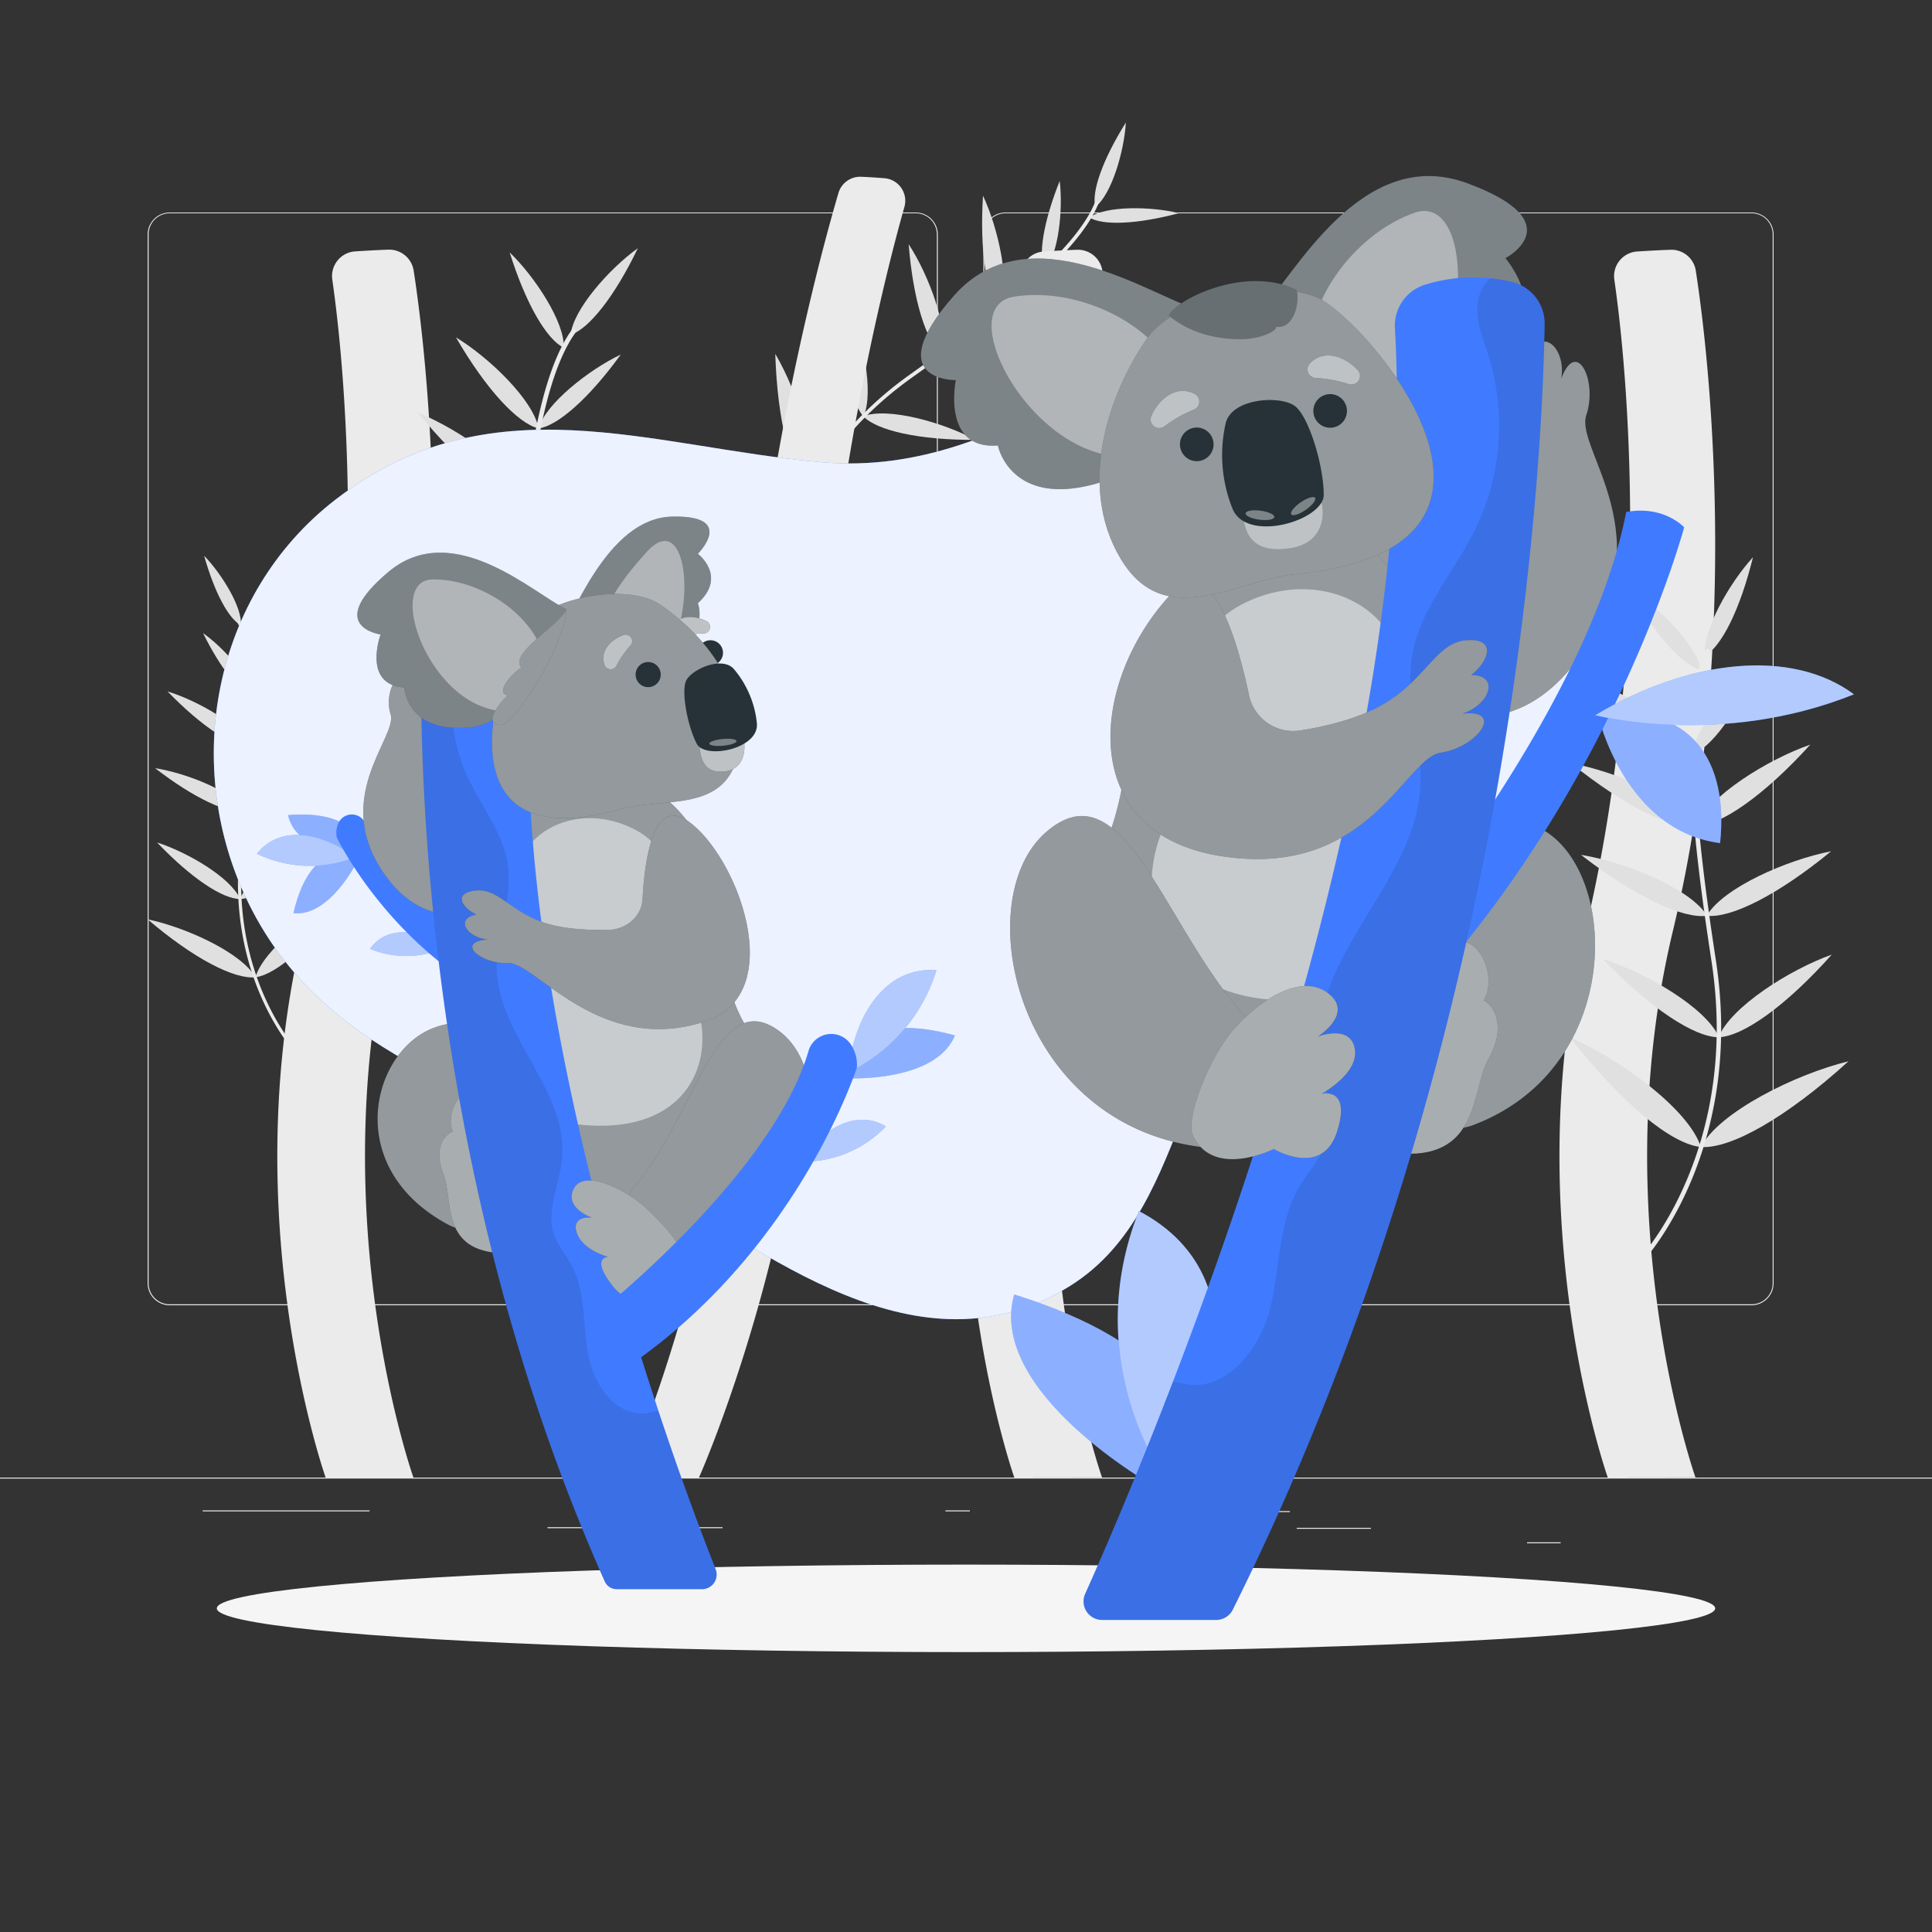 <svg xmlns="http://www.w3.org/2000/svg" viewBox="0 0 500 500"><rect x="0" y="0" width="500" height="500" fill="#333333" stroke="none"/><g id="background-complete"><rect y="382.4" width="500" height="0.25" style="fill:#ebebeb"></rect><rect x="300.71" y="391.07" width="33.12" height="0.25" style="fill:#ebebeb"></rect><rect x="395.2" y="399.15" width="8.69" height="0.25" style="fill:#ebebeb"></rect><rect x="335.59" y="395.4" width="19.19" height="0.25" style="fill:#ebebeb"></rect><rect x="52.46" y="390.89" width="43.19" height="0.25" style="fill:#ebebeb"></rect><rect x="244.67" y="390.89" width="6.33" height="0.25" style="fill:#ebebeb"></rect><rect x="141.69" y="395.24" width="45.31" height="0.25" style="fill:#ebebeb"></rect><path d="M237,337.8H43.91a5.71,5.71,0,0,1-5.7-5.71V60.66A5.71,5.71,0,0,1,43.91,55H237a5.71,5.71,0,0,1,5.71,5.71V332.09A5.71,5.71,0,0,1,237,337.8ZM43.91,55.2a5.46,5.46,0,0,0-5.45,5.46V332.09a5.46,5.46,0,0,0,5.45,5.46H237a5.47,5.47,0,0,0,5.46-5.46V60.66A5.47,5.47,0,0,0,237,55.2Z" style="fill:#ebebeb"></path><path d="M453.31,337.8H260.21a5.72,5.72,0,0,1-5.71-5.71V60.66A5.72,5.72,0,0,1,260.21,55h193.1A5.71,5.71,0,0,1,459,60.66V332.09A5.71,5.71,0,0,1,453.31,337.8ZM260.21,55.2a5.47,5.47,0,0,0-5.46,5.46V332.09a5.47,5.47,0,0,0,5.46,5.46h193.1a5.47,5.47,0,0,0,5.46-5.46V60.66a5.47,5.47,0,0,0-5.46-5.46Z" style="fill:#ebebeb"></path><path d="M281.91,56.28c4.39-3.09,16-2.88,23.21-1.11C294.13,58.09,285.39,58.4,281.91,56.28Z" style="fill:#e0e0e0"></path><path d="M258.81,80c6.67-1.57,20.32,4.19,28.05,9.73C272.44,88,261.92,84.19,258.81,80Z" style="fill:#e0e0e0"></path><path d="M258.83,80c2.76-6.28-.4-20.75-4.43-29.36C253.5,65.14,255.3,76.17,258.83,80Z" style="fill:#e0e0e0"></path><path d="M243.65,91.56c6.7-1.46,20.25,4.53,27.89,10.2C257.15,99.75,246.7,95.79,243.65,91.56Z" style="fill:#e0e0e0"></path><path d="M243.71,91.64c1.85-6.61-3.34-20.48-8.55-28.44C236.32,77.68,239.67,88.35,243.71,91.64Z" style="fill:#e0e0e0"></path><path d="M223.39,107.72c6.42-2.4,20.69,1.59,29.06,6.12C237.92,113.9,227,111.46,223.39,107.72Z" style="fill:#e0e0e0"></path><path d="M223.46,107.78c2.83-6.24-.19-20.75-4.13-29.4C218.28,92.87,220,103.92,223.46,107.78Z" style="fill:#e0e0e0"></path><path d="M209.38,126.67c7.48-3.73,25.26-.7,36,3.71C227.76,132.3,214.24,130.74,209.38,126.67Z" style="fill:#e0e0e0"></path><path d="M209.38,126.67c2.64-7.93-2.86-25.11-8.74-35.09C201.21,109.26,204.66,122.44,209.38,126.67Z" style="fill:#e0e0e0"></path><path d="M270.33,69.93c5.56-2.3,18.19.76,25.66,4.47C283.26,74.9,273.62,73.1,270.33,69.93Z" style="fill:#e0e0e0"></path><path d="M283.46,53.57c4.25-3.29,7.47-14.43,7.91-21.86C285.34,41.35,282.46,49.62,283.46,53.57Z" style="fill:#e0e0e0"></path><path d="M270.33,69.93c3.62-4,4.82-15.65,3.92-23.1C270,57.47,268.63,66.19,270.33,69.93Z" style="fill:#e0e0e0"></path><path d="M201.12,151.9h0a.46.46,0,0,1-.45-.49c0-.31,2.15-31.25,34.87-54.52,20.74-14.75,42.63-31.57,47.82-44.49a.48.48,0,0,1,.61-.26.49.49,0,0,1,.27.62c-5.28,13.14-27.3,30.07-48.15,44.9-32.33,23-34.46,53.49-34.48,53.8A.47.47,0,0,1,201.12,151.9Z" style="fill:#ebebeb"></path><path d="M180.89,382.4s31.76-70.93,29.79-149.84c-1.83-73.14,14.38-147.17,23.38-179a5.86,5.86,0,0,0-5.18-7.44c-1.81-.14-3.84-.28-6-.37a5.86,5.86,0,0,0-5.89,4.2c-8.95,30.51-27.37,107.59-25.49,182.65,2,78.91-29.79,149.84-29.79,149.84" style="fill:#ebebeb"></path><path d="M84.28,382.4S60.57,315.45,78.43,241C94.91,172.23,90.35,102.66,86,72.37a6.4,6.4,0,0,1,5.9-7.31c2.51-.16,5.5-.34,8.63-.45A6.4,6.4,0,0,1,107.05,70c4.6,29.74,10.78,101.26-5.93,170.94C83.26,315.45,107,382.4,107,382.4" style="fill:#ebebeb"></path><path d="M416.1,382.4S392.39,315.45,410.25,241c16.48-68.74,11.92-138.31,7.54-168.6a6.39,6.39,0,0,1,5.89-7.31c2.52-.16,5.51-.34,8.64-.45A6.38,6.38,0,0,1,438.86,70c4.6,29.74,10.78,101.26-5.92,170.94-17.86,74.48,5.85,141.43,5.85,141.43" style="fill:#ebebeb"></path><path d="M213,211.43C210,207,199.09,203,191.71,202,200.91,208.71,209,212.16,213,211.43Z" style="fill:#e0e0e0"></path><path d="M226,241.91c-5.66-3.87-20.47-3.42-29.68-1C210.36,244.42,221.54,244.68,226,241.91Z" style="fill:#e0e0e0"></path><path d="M225.94,241.88c-.32-6.85,7.85-19.21,14.71-25.79C236.26,229.94,230.61,239.59,225.94,241.88Z" style="fill:#e0e0e0"></path><path d="M235.92,258.14c-5.72-3.78-20.52-3.08-29.69-.55C220.37,260.91,231.56,261,235.92,258.14Z" style="fill:#e0e0e0"></path><path d="M235.84,258.19c.66-6.83,10.5-17.9,18.23-23.44C247.76,247.84,240.79,256.58,235.84,258.19Z" style="fill:#e0e0e0"></path><path d="M249,280.52c-5.12-4.56-19.87-6-29.31-4.78C233.21,281,244.27,282.71,249,280.52Z" style="fill:#e0e0e0"></path><path d="M248.91,280.55c-.39-6.85,7.65-19.29,14.45-25.94C259.11,268.51,253.55,278.21,248.91,280.55Z" style="fill:#e0e0e0"></path><path d="M255.22,303.24c-5.63-6.17-23.31-9.76-34.89-9.51C236,301.87,249.22,305.29,255.22,303.24Z" style="fill:#e0e0e0"></path><path d="M255.22,303.24c.4-8.34,11.73-22.38,20.81-29.57C269.12,290,261.15,301,255.22,303.24Z" style="fill:#e0e0e0"></path><path d="M218.84,228.34c-4.36-4.15-17.24-5.85-25.55-5.09C205,228.31,214.63,230.11,218.84,228.34Z" style="fill:#e0e0e0"></path><path d="M212.49,208.35c-2.77-4.6-1.76-16.15.51-23.24C215.15,196.28,214.85,205,212.49,208.35Z" style="fill:#e0e0e0"></path><path d="M218.84,228.34c-1.93-5.06,1.15-16.34,4.67-23C223.64,216.84,221.78,225.47,218.84,228.34Z" style="fill:#e0e0e0"></path><path d="M254,329.78a.39.39,0,0,1-.15,0,.47.47,0,0,1-.3-.59c.09-.29,9.11-29.51-12.75-62.62-14.1-21.35-28.53-45.08-28.71-59.24a.46.46,0,0,1,.46-.48.47.47,0,0,1,.48.47c.18,13.91,14.53,37.5,28.56,58.73,22.12,33.51,12.95,63.13,12.86,63.43A.47.47,0,0,1,254,329.78Z" style="fill:#ebebeb"></path><path d="M262.51,382.4S238.8,315.45,256.66,241c16.48-68.74,11.92-138.31,7.54-168.6a6.4,6.4,0,0,1,5.9-7.31c2.51-.16,5.5-.34,8.63-.45A6.4,6.4,0,0,1,285.28,70c4.59,29.74,10.78,101.26-5.93,170.94-17.86,74.48,5.86,141.43,5.86,141.43" style="fill:#ebebeb"></path><path d="M145.9,90c.32-6.54-7.46-18.38-14-24.68C136.06,78.59,141.44,87.82,145.9,90Z" style="fill:#e0e0e0"></path><path d="M136.47,129.37c-2.74-7.92-17.59-18.25-28.36-22.61C119.35,120.49,130.13,128.88,136.47,129.37Z" style="fill:#e0e0e0"></path><path d="M136.48,129.34c4.67-7,21.67-13.14,33.2-14.6C155.3,125.14,142.73,130.49,136.48,129.34Z" style="fill:#e0e0e0"></path><path d="M134.44,152.55c-2.86-7.87-17.89-18-28.72-22.14C117.18,144,128.1,152.17,134.44,152.55Z" style="fill:#e0e0e0"></path><path d="M134.33,152.54c5.61-6.22,23.32-9.92,34.94-9.73C153.56,151.06,140.36,154.57,134.33,152.54Z" style="fill:#e0e0e0"></path><path d="M131,184c-1.72-8.19-15.16-20.31-25.29-26C115.13,173.05,124.77,182.73,131,184Z" style="fill:#e0e0e0"></path><path d="M130.88,184c4.61-7,21.55-13.36,33.06-14.94C149.66,179.59,137.15,185.07,130.88,184Z" style="fill:#e0e0e0"></path><path d="M120.57,210.84c-1-10.14-15.76-26.53-27.3-34.71C102.76,195.54,113.2,208.49,120.57,210.84Z" style="fill:#e0e0e0"></path><path d="M120.57,210.84C127,203,148.37,197.41,162.5,197,143.87,207.92,128,213,120.57,210.84Z" style="fill:#e0e0e0"></path><path d="M139.37,110.88c-1.26-7.23-12.66-18.27-21.37-23.57C125.8,100.79,134,109.57,139.37,110.88Z" style="fill:#e0e0e0"></path><path d="M147.68,86.65c.63-6.52,10-17.12,17.4-22.42C159.07,76.74,152.42,85.11,147.68,86.65Z" style="fill:#e0e0e0"></path><path d="M139.37,110.89c1.78-6.37,13-15.19,21.28-19.13C152.44,103.1,144.34,110.21,139.37,110.89Z" style="fill:#e0e0e0"></path><path d="M100.41,236.11a.58.58,0,0,1-.34-1.05c.31-.22,30.41-22.32,33-70.71,1.7-31.2,4.8-65,14.93-79a.58.58,0,0,1,.81-.13A.6.6,0,0,1,149,86c-10,13.78-13,47.36-14.71,78.39-2.67,49-33.22,71.37-33.52,71.59A.62.62,0,0,1,100.41,236.11Z" style="fill:#ebebeb"></path><path d="M440.19,173.4c-1-6.47-11.08-16.46-18.78-21.29C428.2,164.23,435.37,172.16,440.19,173.4Z" style="fill:#e0e0e0"></path><path d="M439,213.84c-4.3-7.18-21-14.24-32.39-16.3C420.46,208.67,432.73,214.66,439,213.84Z" style="fill:#e0e0e0"></path><path d="M439,213.81c3.15-7.76,18.52-17.3,29.5-21.1C456.59,205.84,445.39,213.65,439,213.81Z" style="fill:#e0e0e0"></path><path d="M441.81,237c-4.42-7.11-21.2-13.9-32.66-15.77C423.15,232.08,435.52,237.87,441.81,237Z" style="fill:#e0e0e0"></path><path d="M441.69,237c4.22-7.24,20.79-14.49,32.2-16.69C460.2,231.56,448,237.71,441.69,237Z" style="fill:#e0e0e0"></path><path d="M444.89,268.45c-3.37-7.67-19-16.78-30.08-20.26C427.11,261,438.53,268.47,444.89,268.45Z" style="fill:#e0e0e0"></path><path d="M444.77,268.44c3.07-7.79,18.35-17.49,29.29-21.39C462.25,260.29,451.13,268.22,444.77,268.44Z" style="fill:#e0e0e0"></path><path d="M440.19,296.85c-3.09-9.72-20.87-22.74-33.85-28.37C419.62,285.53,432.49,296.06,440.19,296.85Z" style="fill:#e0e0e0"></path><path d="M440.19,296.85c4.71-9.05,24.45-18.85,38.19-22.19C462.4,289.2,447.92,297.38,440.19,296.85Z" style="fill:#e0e0e0"></path><path d="M438.07,195.16c-2.71-6.83-16.14-15.29-25.74-18.69C422.72,188.06,432.5,195,438.07,195.16Z" style="fill:#e0e0e0"></path><path d="M441.24,169.74c-.73-6.52,6.29-18.82,12.43-25.53C450.35,157.7,445.56,167.26,441.24,169.74Z" style="fill:#e0e0e0"></path><path d="M438.07,195.16c.45-6.59,9.62-17.54,16.91-23.09C449.27,184.85,442.8,193.47,438.07,195.16Z" style="fill:#e0e0e0"></path><path d="M425.53,325.72a.58.58,0,0,1-.43-1c.25-.27,25.18-28.08,17.83-76-4.74-30.88-8.64-64.59-1.61-80.39a.58.58,0,1,1,1.05.47c-6.91,15.53-3,49,1.7,79.74,7.44,48.48-17.86,76.67-18.12,77A.58.58,0,0,1,425.53,325.72Z" style="fill:#ebebeb"></path><path d="M63.19,164.43c.58-4.66,7.55-12.06,13-15.7C71.56,157.57,66.61,163.43,63.19,164.43Z" style="fill:#e0e0e0"></path><path d="M65,193.4c2.91-5.26,14.69-10.71,22.83-12.46C78.17,189.24,69.52,193.83,65,193.4Z" style="fill:#e0e0e0"></path><path d="M65,193.37c-2.43-5.49-13.68-12-21.64-14.43C52.2,188.07,60.41,193.41,65,193.37Z" style="fill:#e0e0e0"></path><path d="M63.53,210c3-5.2,14.87-10.46,23-12.08C76.79,206.09,68.07,210.54,63.53,210Z" style="fill:#e0e0e0"></path><path d="M63.62,210c-3.2-5.09-15.25-9.9-23.48-11.2C50.22,206.6,59.11,210.71,63.62,210Z" style="fill:#e0e0e0"></path><path d="M62.07,232.68c2.23-5.58,13.23-12.48,21.09-15.24C74.64,226.9,66.63,232.54,62.07,232.68Z" style="fill:#e0e0e0"></path><path d="M62.15,232.67c-2.38-5.51-13.56-12.1-21.5-14.64C49.43,227.24,57.59,232.66,62.15,232.67Z" style="fill:#e0e0e0"></path><path d="M66.11,252.92c2-7,14.43-16.79,23.59-21.13C80.59,244.32,71.61,252.18,66.11,252.92Z" style="fill:#e0e0e0"></path><path d="M66.11,252.92c-3.59-6.37-18-12.93-27.9-15C50,248,60.58,253.49,66.11,252.92Z" style="fill:#e0e0e0"></path><path d="M65.22,180c1.78-5,11.21-11.35,18-14C76.06,174.52,69.21,179.72,65.22,180Z" style="fill:#e0e0e0"></path><path d="M62.35,161.83c.37-4.69-5-13.34-9.52-18C55.53,153.42,59.19,160.15,62.35,161.83Z" style="fill:#e0e0e0"></path><path d="M65.22,180c-.47-4.72-7.31-12.34-12.67-16.15C57,172.86,61.79,178.88,65.22,180Z" style="fill:#e0e0e0"></path><path d="M77.3,273.28a.39.39,0,0,1-.3-.13c-.19-.19-19-19.8-14.81-54.72,2.65-22.14,4.65-46.24-.68-57.21a.42.42,0,0,1,.2-.56.41.41,0,0,1,.55.2c5.41,11.16,3.42,35.41.75,57.66-4.14,34.54,14.39,53.86,14.58,54a.42.42,0,0,1,0,.59A.44.44,0,0,1,77.3,273.28Z" style="fill:#ebebeb"></path></g><g id="background-simple"><path d="M212.56,119.62c-44.27-3.88-85.6-21.41-125.83,9.75C55,153.94,46.81,198.46,64.47,234.05c20.61,41.54,64.77,48.84,101.05,70.59C197.83,324,237.88,357.24,277,332.75,310.17,311.93,303,260.88,340.72,239c39-22.6,71.9-22.39,74.4-80.47,1.85-43.17-24.53-85-71.9-81.58C296.23,80.37,263.54,124.08,212.56,119.62Z" style="fill:#407BFF"></path><path d="M212.56,119.62c-44.27-3.88-85.6-21.41-125.83,9.75C55,153.94,46.81,198.46,64.47,234.05c20.61,41.54,64.77,48.84,101.05,70.59C197.83,324,237.88,357.24,277,332.75,310.17,311.93,303,260.88,340.72,239c39-22.6,71.9-22.39,74.4-80.47,1.85-43.17-24.53-85-71.9-81.58C296.23,80.37,263.54,124.08,212.56,119.62Z" style="fill:#fff;opacity:0.9"></path></g><g id="Shadow"><ellipse id="path" cx="250" cy="416.24" rx="193.89" ry="11.32" style="fill:#f5f5f5"></ellipse></g><g id="Koala-1"><path d="M143.42,167.23c4.72-7.34,13.66-33.11,30.47-33.53s6.71,9.62,6.71,9.62,7.7,5.82,0,12.79c.87,2.33,1.63,9.83-9.63,17.23S143.42,167.23,143.42,167.23Z" style="fill:#263238"></path><path d="M143.42,167.23c4.72-7.34,13.66-33.11,30.47-33.53s6.71,9.62,6.71,9.62,7.7,5.82,0,12.79c.87,2.33,1.63,9.83-9.63,17.23S143.42,167.23,143.42,167.23Z" style="fill:#fff;opacity:0.4"></path><path d="M155.21,169.92c-1.81-10,4.89-19,12.09-27,10.53-11.76,13.58,15,4.23,29C166.41,179.5,155.68,172.48,155.21,169.92Z" style="fill:#fff;opacity:0.4"></path><path d="M182.76,160.72c-3.07-1.56-7.48-1.71-9.12,2a1.68,1.68,0,0,0,2,2.29,24.69,24.69,0,0,1,6.4-1.09A1.67,1.67,0,0,0,182.76,160.72Z" style="fill:#263238"></path><path d="M182.76,160.72c-3.07-1.56-7.48-1.71-9.12,2a1.68,1.68,0,0,0,2,2.29,24.69,24.69,0,0,1,6.4-1.09A1.67,1.67,0,0,0,182.76,160.72Z" style="fill:#fff;opacity:0.7"></path><path d="M180.84,170.14a3.25,3.25,0,1,0,1.84-4.22A3.24,3.24,0,0,0,180.84,170.14Z" style="fill:#263238"></path><path d="M92.56,222.71c-7-4.21-13.65.69-16.61,13.61C85.42,237.36,92.56,222.71,92.56,222.71Z" style="fill:#407BFF"></path><path d="M92.56,222.71c-7-4.21-13.65.69-16.61,13.61C85.42,237.36,92.56,222.71,92.56,222.71Z" style="fill:#fff;opacity:0.4"></path><path d="M92.56,222.71c1.92-8-4.75-12.82-18-11.76C76.44,220.29,92.56,222.71,92.56,222.71Z" style="fill:#407BFF"></path><path d="M92.56,222.71c1.92-8-4.75-12.82-18-11.76C76.44,220.29,92.56,222.71,92.56,222.71Z" style="fill:#fff;opacity:0.4"></path><path d="M91.92,221.83c-9.76-7.14-19.89-7.87-25.44-.89A31.51,31.51,0,0,0,91.92,221.83Z" style="fill:#407BFF"></path><path d="M91.92,221.83c-9.76-7.14-19.89-7.87-25.44-.89A31.51,31.51,0,0,0,91.92,221.83Z" style="fill:#fff;opacity:0.6"></path><path d="M115.57,245.08c-7.92-5.1-15.82-5.2-19.8.48A24.53,24.53,0,0,0,115.57,245.08Z" style="fill:#407BFF"></path><path d="M115.57,245.08c-7.92-5.1-15.82-5.2-19.8.48A24.53,24.53,0,0,0,115.57,245.08Z" style="fill:#fff;opacity:0.6"></path><path d="M87.16,216.72s12.67,26.73,41.15,41.86l5.53-8.24c-6.47-3.86-31.85-20.44-39.31-37.29a3.81,3.81,0,0,0-6.73-.45A6,6,0,0,0,87.16,216.72Z" style="fill:#407BFF"></path><path d="M149.45,211.66c-8.39,19.74-33.7,36.08-49.15,15.69s2.7-36.56.79-42.49,2.54-13.7,5.06-6.66c-.66-4.9,3.71-9.23,6-4.78,1-4,4.44-7.21,6.39-2.28s-4,9.79-4.69,19,2.38,24.31,2.38,24.31C140.19,204.31,157,193.79,149.45,211.66Z" style="fill:#263238"></path><path d="M149.45,211.66c-8.39,19.74-33.7,36.08-49.15,15.69s2.7-36.56.79-42.49,2.54-13.7,5.06-6.66c-.66-4.9,3.71-9.23,6-4.78,1-4,4.44-7.21,6.39-2.28s-4,9.79-4.69,19,2.38,24.31,2.38,24.31C140.19,204.31,157,193.79,149.45,211.66Z" style="fill:#fff;opacity:0.5"></path><path d="M167.22,203.08c26,15.84,13.11,41.46,26,62.83,14.41,23.84,2.78,62.76-52,50.08s-8.59-57.5-11.95-81S144,188.93,167.22,203.08Z" style="fill:#263238"></path><path d="M167.22,203.08c26,15.84,13.11,41.46,26,62.83,14.41,23.84,2.78,62.76-52,50.08s-8.59-57.5-11.95-81S144,188.93,167.22,203.08Z" style="fill:#fff;opacity:0.5"></path><path d="M161.44,213.4c19.78,7.55,7.44,26.51,16.42,41.37,10,16.59,1.93,43.67-36.19,34.85s-6-40-8.31-56.37S146.83,207.81,161.44,213.4Z" style="fill:#fff;opacity:0.5"></path><path d="M112.27,266c-16.13,6.06-23.85,36.24,3.84,51a9.57,9.57,0,0,0,13.27-4.61l1.91-4.38a9.74,9.74,0,0,0,0-7.69C123.2,281.29,129,259.77,112.27,266Z" style="fill:#263238"></path><path d="M112.27,266c-16.13,6.06-23.85,36.24,3.84,51a9.57,9.57,0,0,0,13.27-4.61l1.91-4.38a9.74,9.74,0,0,0,0-7.69C123.2,281.29,129,259.77,112.27,266Z" style="fill:#fff;opacity:0.5"></path><path d="M126.15,282.82c-7-3.85-11.1,6.08-8.92,10-2.56.94-5,4.89-2.45,11.09s-.87,19.14,14,20.35C136.08,311.53,126.15,282.82,126.15,282.82Z" style="fill:#263238"></path><path d="M126.15,282.82c-7-3.85-11.1,6.08-8.92,10-2.56.94-5,4.89-2.45,11.09s-.87,19.14,14,20.35C136.08,311.53,126.15,282.82,126.15,282.82Z" style="fill:#fff;opacity:0.6"></path><path d="M219.74,279.06c-.46-11.24,9.84-16,27.39-11.08C242.14,280.1,219.74,279.06,219.74,279.06Z" style="fill:#407BFF"></path><path d="M219.74,279.06c-.46-11.24,9.84-16,27.39-11.08C242.14,280.1,219.74,279.06,219.74,279.06Z" style="fill:#fff;opacity:0.4"></path><path d="M138.18,161.21c-10.36,93.49,36.57,218.56,47.07,245a3.78,3.78,0,0,1-3.54,5.06H159.62a3.37,3.37,0,0,1-3.11-2c-49.1-110.15-48.24-222.69-47.28-248.89a8.84,8.84,0,0,1,6.69-8.15,31.66,31.66,0,0,1,16.7.45A7.83,7.83,0,0,1,138.18,161.21Z" style="fill:#407BFF"></path><path d="M115.77,152.31a32.29,32.29,0,0,1,4.49-.78,7.32,7.32,0,0,1,2.11,4.39c.43,3.57-1.28,7.13-2.56,10.58a45.44,45.44,0,0,0,.85,33.83c3.66,8.22,10,15.44,10.88,24.51.88,8.45-3.11,17-3,25.51.33,18.14,18.93,32,16.86,50.12-.73,6.35-4,12.89-2.08,18.85.95,2.93,3.08,5.29,4.54,8,3.79,7,2.93,15.66,4.43,23.56s7.55,16.23,15.63,14.77c.81-.14,1.62-.39,2.43-.54,6.4,19.31,12,33.91,14.86,41.15a3.78,3.78,0,0,1-3.54,5.06H159.62a3.37,3.37,0,0,1-3.11-2c-49.11-110.15-48.24-222.71-47.28-248.9A8.79,8.79,0,0,1,115.77,152.31Z" style="opacity:0.1"></path><path d="M219.44,277.59c1.93-16.54,10.67-27.44,22.91-26.5A43.39,43.39,0,0,1,219.44,277.59Z" style="fill:#407BFF"></path><path d="M219.44,277.59c1.93-16.54,10.67-27.44,22.91-26.5A43.39,43.39,0,0,1,219.44,277.59Z" style="fill:#fff;opacity:0.6"></path><path d="M207.25,300.63c6.2-9.44,14.82-13.4,22-9.11A29.44,29.44,0,0,1,207.25,300.63Z" style="fill:#407BFF"></path><path d="M207.25,300.63c6.2-9.44,14.82-13.4,22-9.11A29.44,29.44,0,0,1,207.25,300.63Z" style="fill:#fff;opacity:0.6"></path><path d="M201.93,267.05c16.2,12.44,9.2,58.21-29,63.23a8.71,8.71,0,0,1-9.79-7.62l-1-8.9a8.77,8.77,0,0,1,2.13-6.77C180,288.85,185.42,254.37,201.93,267.05Z" style="fill:#263238"></path><path d="M201.93,267.05c16.2,12.44,9.2,58.21-29,63.23a8.71,8.71,0,0,1-9.79-7.62l-1-8.9a8.77,8.77,0,0,1,2.13-6.77C180,288.85,185.42,254.37,201.93,267.05Z" style="fill:#fff;opacity:0.5"></path><path d="M163.65,309.85c-6.06-4-13.54-6.53-15.38-1.75s4.89,7,4.89,7-5.36-.67-3.91,3.89,8.11,6.29,8.11,6.29-4.64.06,1.08,7.39,9.77,0,9.77,0,10.36,2.41,9.65-6.08C177.59,323.37,169.32,313.63,163.65,309.85Z" style="fill:#263238"></path><path d="M163.65,309.85c-6.06-4-13.54-6.53-15.38-1.75s4.89,7,4.89,7-5.36-.67-3.91,3.89,8.11,6.29,8.11,6.29-4.64.06,1.08,7.39,9.77,0,9.77,0,10.36,2.41,9.65-6.08C177.59,323.37,169.32,313.63,163.65,309.85Z" style="fill:#fff;opacity:0.6"></path><path d="M177.83,212.34c12.91,8.68,26.55,44.8,4.7,52-27.45,9-44-15.42-51.08-15.11s-13.69-5.48-5.25-6.08c-5.48-.56-8.5-5.47-2.91-6.45-3.87-1.87-6.06-5.65-.09-6.24s9,5.82,18.62,8.64c4.76,1.4,10.77,1.65,15.62,1.56,4.7-.09,8.62-3.55,8.84-7.87C166.79,222.68,169,206.38,177.83,212.34Z" style="fill:#263238"></path><path d="M177.83,212.34c12.91,8.68,26.55,44.8,4.7,52-27.45,9-44-15.42-51.08-15.11s-13.69-5.48-5.25-6.08c-5.48-.56-8.5-5.47-2.91-6.45-3.87-1.87-6.06-5.65-.09-6.24s9,5.82,18.62,8.64c4.76,1.4,10.77,1.65,15.62,1.56,4.7-.09,8.62-3.55,8.84-7.87C166.79,222.68,169,206.38,177.83,212.34Z" style="fill:#fff;opacity:0.5"></path><path d="M160.65,209.39c11.19-3.18,27.72,1.24,30.47-15.14s-9.77-30.85-20.53-37.94c-7.79-5.13-26.31-2.17-33.35,4.75S110.06,223.76,160.65,209.39Z" style="fill:#263238"></path><path d="M160.65,209.39c11.19-3.18,27.72,1.24,30.47-15.14s-9.77-30.85-20.53-37.94c-7.79-5.13-26.31-2.17-33.35,4.75S110.06,223.76,160.65,209.39Z" style="fill:#fff;opacity:0.5"></path><path d="M161.5,164.31c-3.26,1.1-6.45,4.15-5,7.89a1.67,1.67,0,0,0,3,.15,24.49,24.49,0,0,1,3.71-5.33A1.68,1.68,0,0,0,161.5,164.31Z" style="fill:#263238"></path><path d="M161.5,164.31c-3.26,1.1-6.45,4.15-5,7.89a1.67,1.67,0,0,0,3,.15,24.49,24.49,0,0,1,3.71-5.33A1.68,1.68,0,0,0,161.5,164.31Z" style="fill:#fff;opacity:0.7"></path><path d="M164.72,175.77a3.25,3.25,0,1,0,1.84-4.21A3.25,3.25,0,0,0,164.72,175.77Z" style="fill:#263238"></path><path d="M181,192.66c.27,5,2.1,7.7,7,6.91s5.23-6.25,4.17-9.48C186.91,189.72,181,192.66,181,192.66Z" style="fill:#263238"></path><path d="M181,192.66c.27,5,2.1,7.7,7,6.91s5.23-6.25,4.17-9.48C186.91,189.72,181,192.66,181,192.66Z" style="fill:#fff;opacity:0.7"></path><path d="M190.07,173.32c-3-3.82-11.38,0-12.57,3s.5,11.72,2.83,16.19c2.12,4.07,16.31,1.36,15.54-5.42A25.62,25.62,0,0,0,190.07,173.32Z" style="fill:#263238"></path><path d="M183.57,192.46c.05.48,1.66.72,3.61.53s3.49-.73,3.44-1.21-1.66-.72-3.61-.53S183.52,192,183.57,192.46Z" style="fill:#fff;opacity:0.4"></path><path d="M221.76,276.27s-14.44,45.28-56.54,75.49l-10.58-11.93c9.48-7.54,46.33-39.4,54.6-67.84a6.12,6.12,0,0,1,10.62-2.15A9.48,9.48,0,0,1,221.76,276.27Z" style="fill:#407BFF"></path><path d="M146.56,157.66c-8.16-3.79-29.25-23.78-46.06-9.63s-2,16.17-2,16.17-4.84,13,6.12,13.74c.26,3.26,3.07,12,17.72,10.18S146.56,157.66,146.56,157.66Z" style="fill:#263238"></path><path d="M146.56,157.66c-8.16-3.79-29.25-23.78-46.06-9.63s-2,16.17-2,16.17-4.84,13,6.12,13.74c.26,3.26,3.07,12,17.72,10.18S146.56,157.66,146.56,157.66Z" style="fill:#fff;opacity:0.4"></path><path d="M140.56,169.23c-3.39-11-17-19.42-28.58-19.27s-2.49,28.56,14.31,33.4a22.57,22.57,0,0,0,4.23.83c4.17-3.5,7.67-8.74,10.32-13.65A9.15,9.15,0,0,0,140.56,169.23Z" style="fill:#fff;opacity:0.4"></path><path d="M146.56,157.66c-1.55,4.06-15,11.43-11.63,15.11-2.27,1.4-7,6.49-3.53,7.2-2.5,2.27-6.18,7.28-2.11,7.67S146.45,166.21,146.56,157.66Z" style="fill:#263238"></path><path d="M146.56,157.66c-1.55,4.06-15,11.43-11.63,15.11-2.27,1.4-7,6.49-3.53,7.2-2.5,2.27-6.18,7.28-2.11,7.67S146.45,166.21,146.56,157.66Z" style="fill:#fff;opacity:0.5"></path></g><g id="Koala-2"><path d="M309.62,80c-11.55-3.37-43.46-25.5-62.82-3.4s.57,21.78.57,21.78-3.77,18.09,10.87,16.91c1,4.26,6.49,15.22,25.47,9.87S309.62,80,309.62,80Z" style="fill:#263238"></path><path d="M309.62,80c-11.55-3.37-43.46-25.5-62.82-3.4s.57,21.78.57,21.78-3.77,18.09,10.87,16.91c1,4.26,6.49,15.22,25.47,9.87S309.62,80,309.62,80Z" style="fill:#fff;opacity:0.4"></path><path d="M304,96.47c-6.69-13.84-26.33-22.23-41.66-19.67S264.86,115,288,118,305.75,100,304,96.47Z" style="fill:#fff;opacity:0.4"></path><path d="M326.14,80.41c8.54-8.47,26-43.16,53.56-33s9.91,19.4,9.91,19.4,11.95,14.1-1.48,20c1.16,4.22,1.57,16.47-17.66,20.83S326.14,80.41,326.14,80.41Z" style="fill:#263238"></path><path d="M326.14,80.41c8.54-8.47,26-43.16,53.56-33s9.91,19.4,9.91,19.4,11.95,14.1-1.48,20c1.16,4.22,1.57,16.47-17.66,20.83S326.14,80.41,326.14,80.41Z" style="fill:#fff;opacity:0.4"></path><path d="M338.93,92.24c-.72-15.36,12.52-32.1,27.21-37.19s16.07,34.79-2.86,48.49S339.12,96.19,338.93,92.24Z" style="fill:#fff;opacity:0.4"></path><path d="M342.15,150.67c10.08,28.61,43.65,50.94,66.38,19.63s-1-53.93,2-62.85-2.5-20.08-6.48-9.48c1.27-7.31-4.42-13.4-7.87-6.64-1.14-5.83-5.57-10.34-8.62-2.91s4.72,14.2,5,27.85-5,36.16-5,36.16C355.4,139.12,333,124.78,342.15,150.67Z" style="fill:#263238"></path><path d="M342.15,150.67c10.08,28.61,43.65,50.94,66.38,19.63s-1-53.93,2-62.85-2.5-20.08-6.48-9.48c1.27-7.31-4.42-13.4-7.87-6.64-1.14-5.83-5.57-10.34-8.62-2.91s4.72,14.2,5,27.85-5,36.16-5,36.16C355.4,139.12,333,124.78,342.15,150.67Z" style="fill:#fff;opacity:0.5"></path><path d="M317.53,140.89c-34.73,21.17-17.53,55.43-34.79,84-19.25,31.86-3.71,83.89,69.53,66.94s11.49-76.86,16-108.3S348.55,122,317.53,140.89Z" style="fill:#263238"></path><path d="M317.53,140.89c-34.73,21.17-17.53,55.43-34.79,84-19.25,31.86-3.71,83.89,69.53,66.94s11.49-76.86,16-108.3S348.55,122,317.53,140.89Z" style="fill:#fff;opacity:0.5"></path><path d="M325.25,154.68c-26.43,10.1-9.94,35.44-21.95,55.31-13.39,22.17-2.58,58.37,48.38,46.58s8-53.48,11.11-75.35S344.78,147.22,325.25,154.68Z" style="fill:#fff;opacity:0.5"></path><path d="M398.83,214.49c20.34,10.82,21.63,61.91-17.61,76.69a12.79,12.79,0,0,1-16.8-8.39l-1.78-6.13A13.07,13.07,0,0,1,364,266.45C378,242.59,377.8,203.31,398.83,214.49Z" style="fill:#263238"></path><path d="M398.83,214.49c20.34,10.82,21.63,61.91-17.61,76.69a12.79,12.79,0,0,1-16.8-8.39l-1.78-6.13A13.07,13.07,0,0,1,364,266.45C378,242.59,377.8,203.31,398.83,214.49Z" style="fill:#fff;opacity:0.5"></path><path d="M373.8,244.11c10-3.89,13.67,10,10.11,14.76,3.23,1.69,5.77,7.35,1.33,15.13s-2.14,25.52-22.1,24.56C355.69,280.44,373.8,244.11,373.8,244.11Z" style="fill:#263238"></path><path d="M373.8,244.11c10-3.89,13.67,10,10.11,14.76,3.23,1.69,5.77,7.35,1.33,15.13s-2.14,25.52-22.1,24.56C355.69,280.44,373.8,244.11,373.8,244.11Z" style="fill:#fff;opacity:0.6"></path><path d="M413.64,185.33c21-3.64,34.05,8.55,31.52,32.87C420.39,214.94,413.64,185.33,413.64,185.33Z" style="fill:#407BFF"></path><path d="M413.64,185.33c21-3.64,34.05,8.55,31.52,32.87C420.39,214.94,413.64,185.33,413.64,185.33Z" style="fill:#fff;opacity:0.4"></path><path d="M420.86,132.5c-9.5,48.86-56.53,106.63-66.62,118.58a1.9,1.9,0,0,0,.93,3l11.19,3.21a1.91,1.91,0,0,0,1.92-.55c50-54.63,67.58-120.26,67.58-120.26S430.7,130.71,420.86,132.5Z" style="fill:#407BFF"></path><path d="M299.08,384.84c16.31-17.56,3.42-37.31-36.6-49.83C255.27,360.33,299.08,384.84,299.08,384.84Z" style="fill:#407BFF"></path><path d="M299.08,384.84c16.31-17.56,3.42-37.31-36.6-49.83C255.27,360.33,299.08,384.84,299.08,384.84Z" style="fill:#fff;opacity:0.4"></path><path d="M301.66,382.83c19.07-28.87,17.52-56.62-6.92-69.41C279.25,352.58,301.66,382.83,301.66,382.83Z" style="fill:#407BFF"></path><path d="M301.66,382.83c19.07-28.87,17.52-56.62-6.92-69.41C279.25,352.58,301.66,382.83,301.66,382.83Z" style="fill:#fff;opacity:0.6"></path><path d="M361,84.93c7.27,125-64.27,292.14-80.16,327.55a4.8,4.8,0,0,0,4.38,6.76h29.52a4.8,4.8,0,0,0,4.3-2.66c73.39-147.24,80.16-297.68,80.71-332.71A11,11,0,0,0,391.39,73a42.47,42.47,0,0,0-22.35.6A11.11,11.11,0,0,0,361,84.93Z" style="fill:#407BFF"></path><path d="M391.59,73a42.38,42.38,0,0,0-5.95-1,10.49,10.49,0,0,0-3.12,5.87c-.83,4.78,1.21,9.53,2.68,14.14a61.22,61.22,0,0,1-3.53,45.22c-5.47,11-14.38,20.64-16.27,32.77-1.76,11.3,3,22.7,2.17,34.1-1.71,24.25-27.56,42.74-26.07,67,.53,8.49,4.46,17.22,1.46,25.19-1.48,3.92-4.48,7.07-6.62,10.68-5.56,9.34-5,20.94-7.59,31.49s-11.24,21.7-21.93,19.75c-1.08-.19-2.14-.53-3.21-.72-9.91,25.81-18.41,45.33-22.76,55a4.8,4.8,0,0,0,4.38,6.76h29.52a4.8,4.8,0,0,0,4.3-2.66c73.39-147.25,80.16-297.7,80.71-332.71A11,11,0,0,0,391.59,73Z" style="opacity:0.1"></path><path d="M412.85,185.09c24.25-14.54,50.82-17.38,66.95-5.4C445.19,193.6,412.85,185.09,412.85,185.09Z" style="fill:#407BFF"></path><path d="M412.85,185.09c24.25-14.54,50.82-17.38,66.95-5.4C445.19,193.6,412.85,185.09,412.85,185.09Z" style="fill:#fff;opacity:0.6"></path><path d="M270.61,215.46c-20.5,18-7.1,78.46,44.25,81.76a11.63,11.63,0,0,0,12.38-11l.59-12a11.72,11.72,0,0,0-3.44-8.85C301.74,242.59,291.5,197.08,270.61,215.46Z" style="fill:#263238"></path><path d="M270.61,215.46c-20.5,18-7.1,78.46,44.25,81.76a11.63,11.63,0,0,0,12.38-11l.59-12a11.72,11.72,0,0,0-3.44-8.85C301.74,242.59,291.5,197.08,270.61,215.46Z" style="fill:#fff;opacity:0.5"></path><path d="M319.4,266.25c7-7.87,17.58-14.42,24.36-9.18s-2.69,11.18-2.69,11.18,8.44-3.28,9.56,3.17S342,283.08,342,283.08s7.83-2,4,9.89-16.35,4.4-16.35,4.4-15.47,7.74-20.88-3.37C306.6,289.73,312.85,273.61,319.4,266.25Z" style="fill:#263238"></path><path d="M319.4,266.25c7-7.87,17.58-14.42,24.36-9.18s-2.69,11.18-2.69,11.18,8.44-3.28,9.56,3.17S342,283.08,342,283.08s7.83-2,4,9.89-16.35,4.4-16.35,4.4-15.47,7.74-20.88-3.37C306.6,289.73,312.85,273.61,319.4,266.25Z" style="fill:#fff;opacity:0.6"></path><path d="M303.3,153.51c-20.89,22-25.5,62.05,12.72,68.05s47.56-25.45,56.89-26.78,16.75-11.36,5.5-10.08c7.09-2.2,9.92-10,2.34-10,4.66-3.67,6.66-9.67-1.34-9s-10.5,10.66-22.5,17.16C351,186.05,343.13,188,336.72,189A11.69,11.69,0,0,1,323.26,180C320.24,165.59,313.59,142.68,303.3,153.51Z" style="fill:#263238"></path><path d="M303.3,153.51c-20.89,22-25.5,62.05,12.72,68.05s47.56-25.45,56.89-26.78,16.75-11.36,5.5-10.08c7.09-2.2,9.92-10,2.34-10,4.66-3.67,6.66-9.67-1.34-9s-10.5,10.66-22.5,17.16C351,186.05,343.13,188,336.72,189A11.69,11.69,0,0,1,323.26,180C320.24,165.59,313.59,142.68,303.3,153.51Z" style="fill:#fff;opacity:0.5"></path><path d="M335.32,148.59c-15.48,1.51-33.89,15.08-45.3-4s-2.9-43.16,7-57.23C304.24,77.2,328.73,71.85,340.87,77S405.29,141.78,335.32,148.59Z" style="fill:#263238"></path><path d="M335.32,148.59c-15.48,1.51-33.89,15.08-45.3-4s-2.9-43.16,7-57.23C304.24,77.2,328.73,71.85,340.87,77S405.29,141.78,335.32,148.59Z" style="fill:#fff;opacity:0.5"></path><path d="M321.62,132.43c.43,7,3.65,10.75,12.32,9.43s9.38-9,7.54-13.52C332.27,128,321.62,132.43,321.62,132.43Z" style="fill:#fff;opacity:0.4"></path><path d="M317.14,109.83c1.3-6.93,14.66-7.66,18.22-4.55s7.22,15.44,7.22,22.78c0,6.66-20.12,12.69-23.67,3.44A37.39,37.39,0,0,1,317.14,109.83Z" style="fill:#263238"></path><path d="M314.07,115a4.35,4.35,0,1,1-4.35-4.35A4.35,4.35,0,0,1,314.07,115Z" style="fill:#263238"></path><path d="M348.59,106.35a4.35,4.35,0,1,1-4.34-4.35A4.34,4.34,0,0,1,348.59,106.35Z" style="fill:#263238"></path><path d="M298,107.57c1.87-4.21,6.33-8.08,11.12-5.65A2.24,2.24,0,0,1,309,106a33.41,33.41,0,0,0-7.56,4.27A2.24,2.24,0,0,1,298,107.57Z" style="fill:#263238"></path><path d="M298,107.57c1.87-4.21,6.33-8.08,11.12-5.65A2.24,2.24,0,0,1,309,106a33.41,33.41,0,0,0-7.56,4.27A2.24,2.24,0,0,1,298,107.57Z" style="fill:#fff;opacity:0.7"></path><path d="M351.37,95.77c-3.13-3.38-8.6-5.6-12.34-1.76a2.24,2.24,0,0,0,1.48,3.81,33.78,33.78,0,0,1,8.54,1.59A2.23,2.23,0,0,0,351.37,95.77Z" style="fill:#263238"></path><path d="M351.37,95.77c-3.13-3.38-8.6-5.6-12.34-1.76a2.24,2.24,0,0,0,1.48,3.81,33.78,33.78,0,0,1,8.54,1.59A2.23,2.23,0,0,0,351.37,95.77Z" style="fill:#fff;opacity:0.7"></path><path d="M302.52,81.7c6.21,5.1,13.68,6.12,18.71,6.06s9.2-2.05,9-3.18c5.11.66,6.25-7.52,5.23-9.62C321.65,68.38,303.55,78.16,302.52,81.7Z" style="fill:#263238"></path><path d="M302.52,81.7c6.21,5.1,13.68,6.12,18.71,6.06s9.2-2.05,9-3.18c5.11.66,6.25-7.52,5.23-9.62C321.65,68.38,303.55,78.16,302.52,81.7Z" style="fill:#fff;opacity:0.3"></path><path d="M329.8,133.82c-.09.64-1.82.94-3.88.67s-3.65-1-3.56-1.65,1.82-.94,3.87-.67S329.88,133.18,329.8,133.82Z" style="fill:#fff;opacity:0.4"></path><path d="M340.34,128.84c.37.53-.71,1.92-2.41,3.1s-3.38,1.71-3.75,1.18.71-1.92,2.41-3.1S340,128.31,340.34,128.84Z" style="fill:#fff;opacity:0.4"></path></g></svg>
